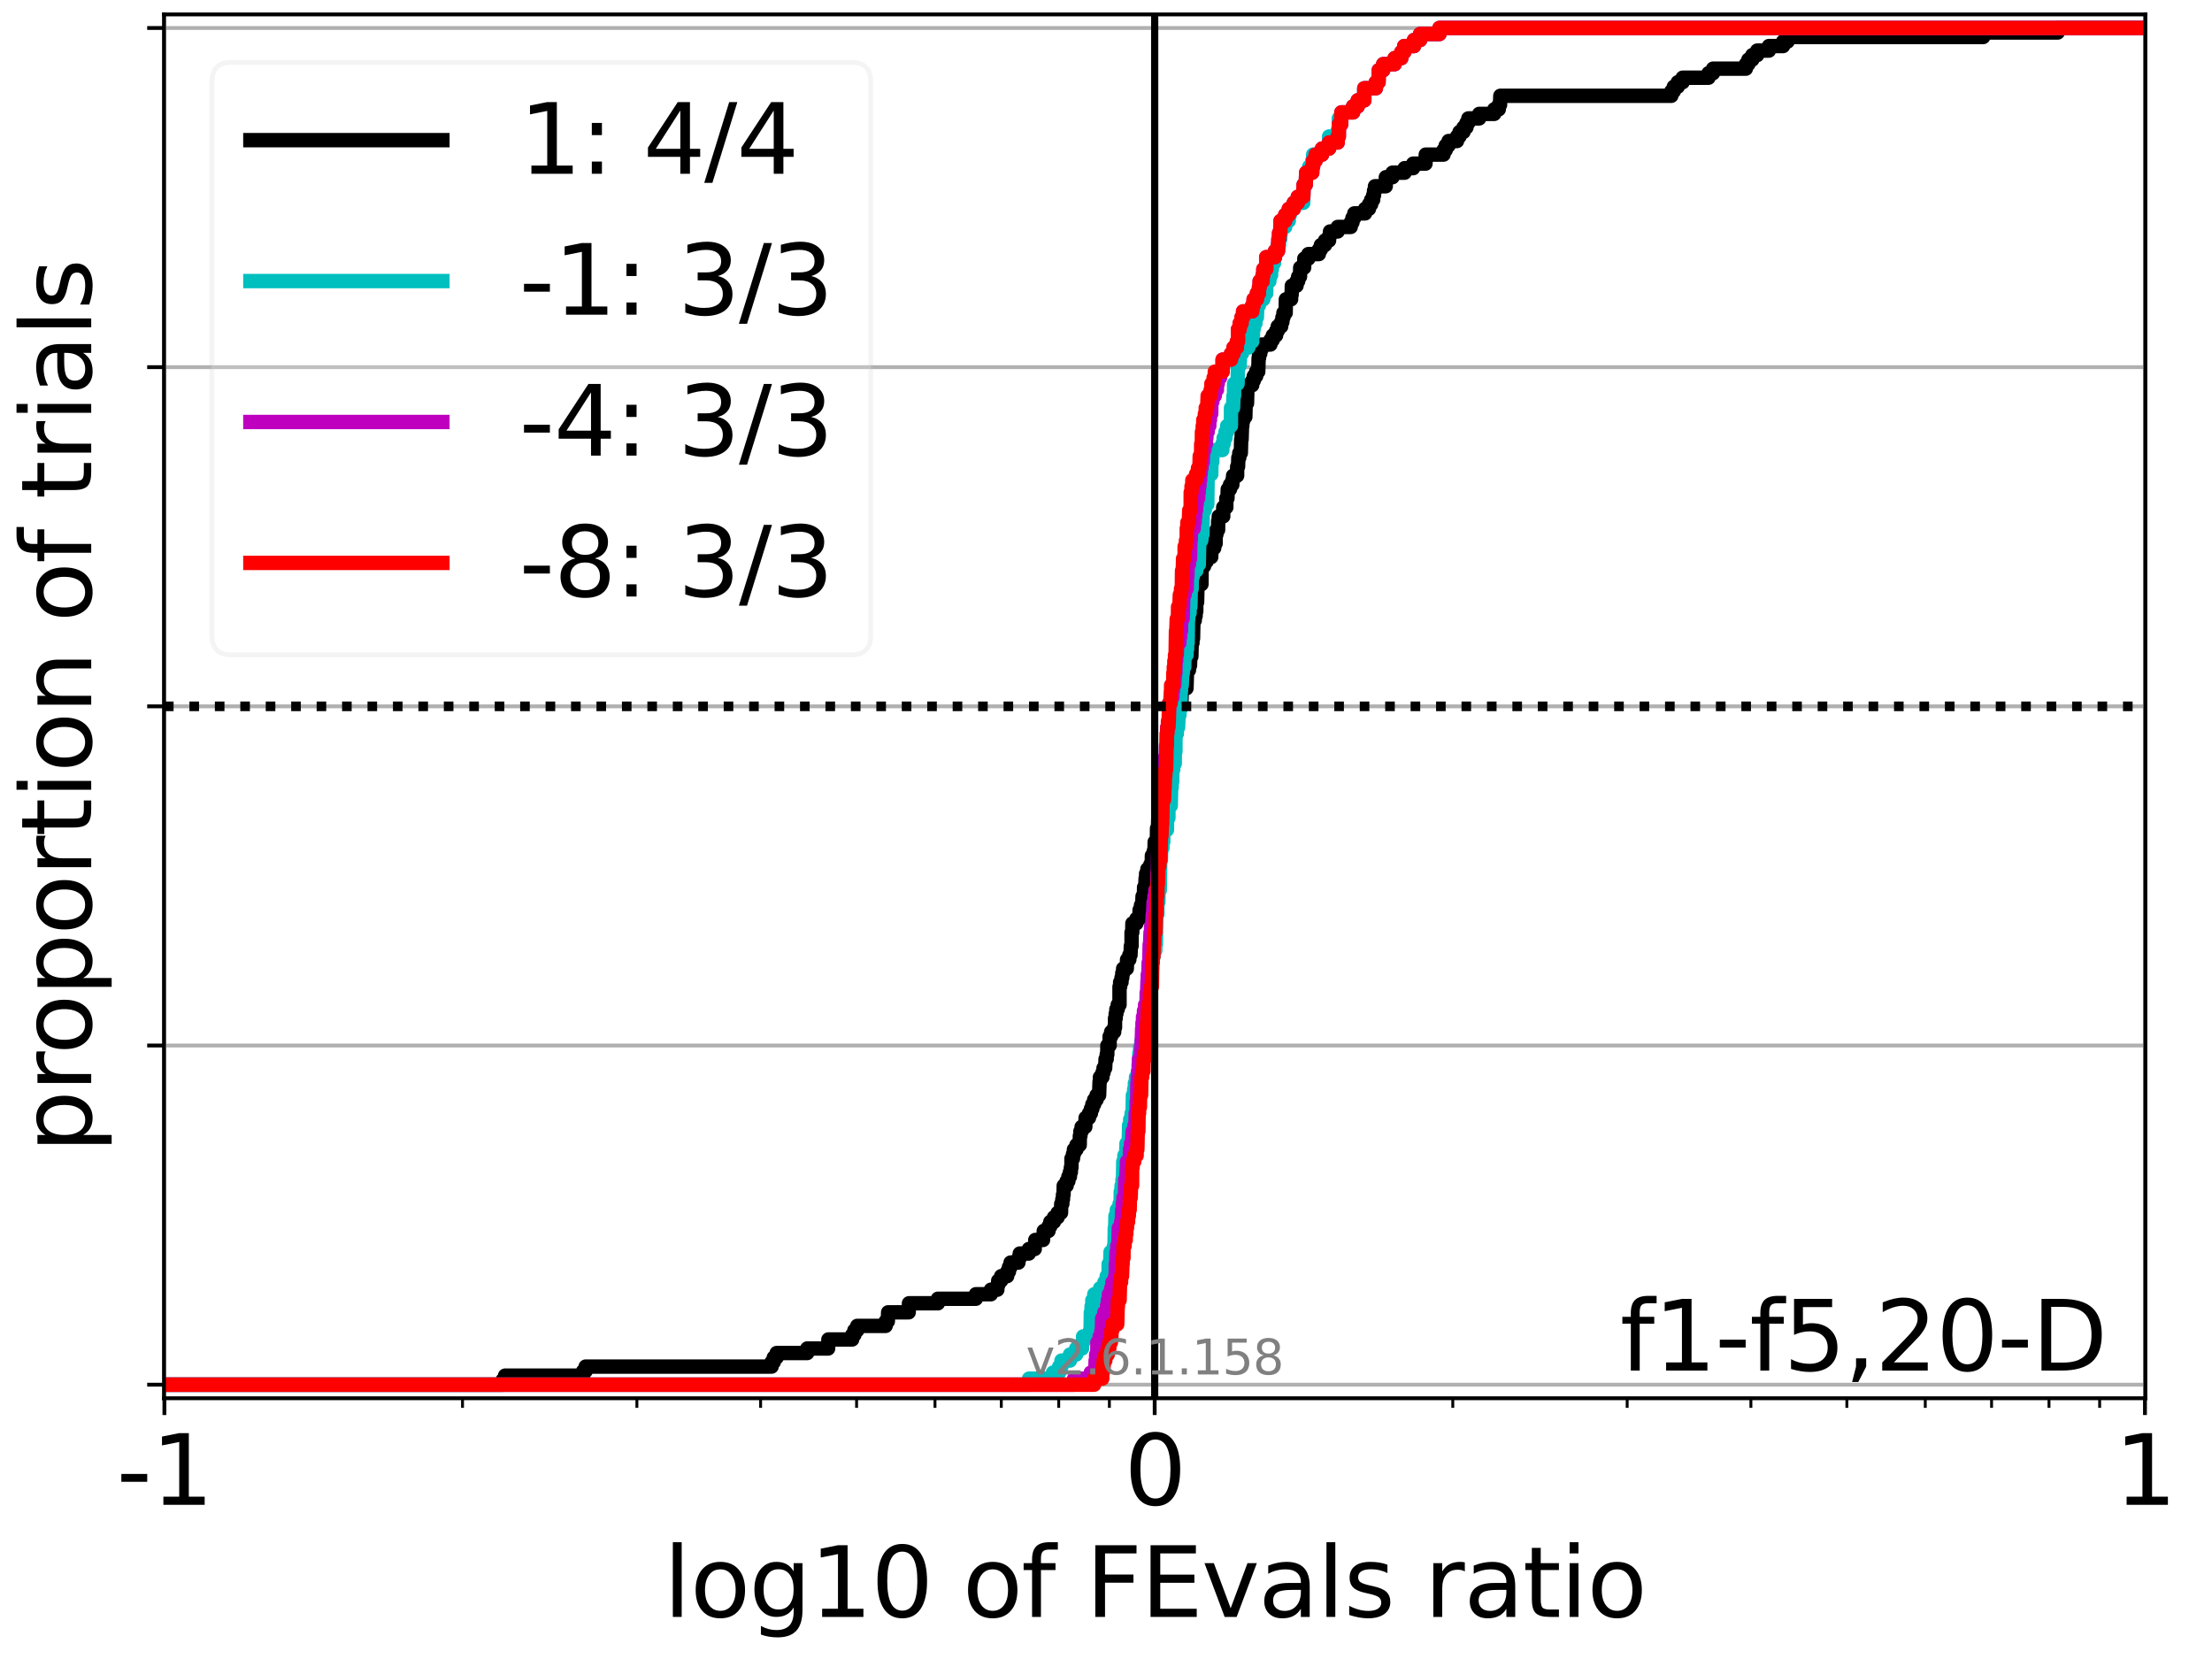 <?xml version="1.0" encoding="utf-8" standalone="no"?>
<!DOCTYPE svg PUBLIC "-//W3C//DTD SVG 1.1//EN"
  "http://www.w3.org/Graphics/SVG/1.1/DTD/svg11.dtd">
<svg xmlns:xlink="http://www.w3.org/1999/xlink" width="460.8pt" height="345.6pt" viewBox="0 0 460.8 345.6" xmlns="http://www.w3.org/2000/svg" version="1.1">
 <defs>
  <style type="text/css">*{stroke-linejoin: round; stroke-linecap: butt}</style>
 </defs>
 <g id="figure_1">
  <g id="patch_1">
   <path d="M 0 345.6 
L 460.8 345.6 
L 460.8 0 
L 0 0 
z
" style="fill: #ffffff"/>
  </g>
  <g id="axes_1">
   <g id="patch_2">
    <path d="M 34.16 291.28 
L 446.924 291.28 
L 446.924 3 
L 34.16 3 
z
" style="fill: #ffffff"/>
   </g>
   <g id="matplotlib.axis_1">
    <g id="xtick_1">
     <g id="line2d_1">
      <path d="M 34.25 291.28 
L 34.25 3 
" clip-path="url(#p692bb00faa)" style="fill: none; stroke: #b0b0b0; stroke-width: 0.8; stroke-linecap: square"/>
     </g>
     <g id="line2d_2">
      <defs>
       <path id="mc8deb4b74f" d="M 0 0 
L 0 3.5 
" style="stroke: #000000; stroke-width: 0.8"/>
      </defs>
      <g>
       <use xlink:href="#mc8deb4b74f" x="34.25" y="291.28" style="stroke: #000000; stroke-width: 0.8"/>
      </g>
     </g>
     <g id="text_1">
      <!-- -1 -->
      <g transform="translate(24.279 313.477)scale(0.2 -0.2)">
       <defs>
        <path id="DejaVuSans-2d" d="M 313 2009 
L 1997 2009 
L 1997 1497 
L 313 1497 
L 313 2009 
z
" transform="scale(0.016)"/>
        <path id="DejaVuSans-31" d="M 794 531 
L 1825 531 
L 1825 4091 
L 703 3866 
L 703 4441 
L 1819 4666 
L 2450 4666 
L 2450 531 
L 3481 531 
L 3481 0 
L 794 0 
L 794 531 
z
" transform="scale(0.016)"/>
       </defs>
       <use xlink:href="#DejaVuSans-2d"/>
       <use xlink:href="#DejaVuSans-31" x="36.084"/>
      </g>
     </g>
    </g>
    <g id="xtick_2">
     <g id="line2d_3">
      <path d="M 240.542 291.28 
L 240.542 3 
" clip-path="url(#p692bb00faa)" style="fill: none; stroke: #b0b0b0; stroke-width: 0.8; stroke-linecap: square"/>
     </g>
     <g id="line2d_4">
      <g>
       <use xlink:href="#mc8deb4b74f" x="240.542" y="291.28" style="stroke: #000000; stroke-width: 0.8"/>
      </g>
     </g>
     <g id="text_2">
      <!-- 0 -->
      <g transform="translate(234.18 313.477)scale(0.2 -0.2)">
       <defs>
        <path id="DejaVuSans-30" d="M 2034 4250 
Q 1547 4250 1301 3770 
Q 1056 3291 1056 2328 
Q 1056 1369 1301 889 
Q 1547 409 2034 409 
Q 2525 409 2770 889 
Q 3016 1369 3016 2328 
Q 3016 3291 2770 3770 
Q 2525 4250 2034 4250 
z
M 2034 4750 
Q 2819 4750 3233 4129 
Q 3647 3509 3647 2328 
Q 3647 1150 3233 529 
Q 2819 -91 2034 -91 
Q 1250 -91 836 529 
Q 422 1150 422 2328 
Q 422 3509 836 4129 
Q 1250 4750 2034 4750 
z
" transform="scale(0.016)"/>
       </defs>
       <use xlink:href="#DejaVuSans-30"/>
      </g>
     </g>
    </g>
    <g id="xtick_3">
     <g id="line2d_5">
      <path d="M 446.835 291.28 
L 446.835 3 
" clip-path="url(#p692bb00faa)" style="fill: none; stroke: #b0b0b0; stroke-width: 0.8; stroke-linecap: square"/>
     </g>
     <g id="line2d_6">
      <g>
       <use xlink:href="#mc8deb4b74f" x="446.835" y="291.28" style="stroke: #000000; stroke-width: 0.8"/>
      </g>
     </g>
     <g id="text_3">
      <!-- 1 -->
      <g transform="translate(440.472 313.477)scale(0.2 -0.2)">
       <use xlink:href="#DejaVuSans-31"/>
      </g>
     </g>
    </g>
    <g id="xtick_4">
     <g id="line2d_7">
      <defs>
       <path id="m4f36a8b781" d="M 0 0 
L 0 2 
" style="stroke: #000000; stroke-width: 0.6"/>
      </defs>
      <g>
       <use xlink:href="#m4f36a8b781" x="96.35" y="291.28" style="stroke: #000000; stroke-width: 0.6"/>
      </g>
     </g>
    </g>
    <g id="xtick_5">
     <g id="line2d_8">
      <g>
       <use xlink:href="#m4f36a8b781" x="132.676" y="291.28" style="stroke: #000000; stroke-width: 0.6"/>
      </g>
     </g>
    </g>
    <g id="xtick_6">
     <g id="line2d_9">
      <g>
       <use xlink:href="#m4f36a8b781" x="158.45" y="291.28" style="stroke: #000000; stroke-width: 0.6"/>
      </g>
     </g>
    </g>
    <g id="xtick_7">
     <g id="line2d_10">
      <g>
       <use xlink:href="#m4f36a8b781" x="178.442" y="291.28" style="stroke: #000000; stroke-width: 0.6"/>
      </g>
     </g>
    </g>
    <g id="xtick_8">
     <g id="line2d_11">
      <g>
       <use xlink:href="#m4f36a8b781" x="194.776" y="291.28" style="stroke: #000000; stroke-width: 0.6"/>
      </g>
     </g>
    </g>
    <g id="xtick_9">
     <g id="line2d_12">
      <g>
       <use xlink:href="#m4f36a8b781" x="208.587" y="291.28" style="stroke: #000000; stroke-width: 0.6"/>
      </g>
     </g>
    </g>
    <g id="xtick_10">
     <g id="line2d_13">
      <g>
       <use xlink:href="#m4f36a8b781" x="220.55" y="291.28" style="stroke: #000000; stroke-width: 0.6"/>
      </g>
     </g>
    </g>
    <g id="xtick_11">
     <g id="line2d_14">
      <g>
       <use xlink:href="#m4f36a8b781" x="231.103" y="291.28" style="stroke: #000000; stroke-width: 0.6"/>
      </g>
     </g>
    </g>
    <g id="xtick_12">
     <g id="line2d_15">
      <g>
       <use xlink:href="#m4f36a8b781" x="302.643" y="291.28" style="stroke: #000000; stroke-width: 0.6"/>
      </g>
     </g>
    </g>
    <g id="xtick_13">
     <g id="line2d_16">
      <g>
       <use xlink:href="#m4f36a8b781" x="338.969" y="291.28" style="stroke: #000000; stroke-width: 0.6"/>
      </g>
     </g>
    </g>
    <g id="xtick_14">
     <g id="line2d_17">
      <g>
       <use xlink:href="#m4f36a8b781" x="364.743" y="291.28" style="stroke: #000000; stroke-width: 0.6"/>
      </g>
     </g>
    </g>
    <g id="xtick_15">
     <g id="line2d_18">
      <g>
       <use xlink:href="#m4f36a8b781" x="384.735" y="291.28" style="stroke: #000000; stroke-width: 0.6"/>
      </g>
     </g>
    </g>
    <g id="xtick_16">
     <g id="line2d_19">
      <g>
       <use xlink:href="#m4f36a8b781" x="401.069" y="291.28" style="stroke: #000000; stroke-width: 0.6"/>
      </g>
     </g>
    </g>
    <g id="xtick_17">
     <g id="line2d_20">
      <g>
       <use xlink:href="#m4f36a8b781" x="414.88" y="291.28" style="stroke: #000000; stroke-width: 0.6"/>
      </g>
     </g>
    </g>
    <g id="xtick_18">
     <g id="line2d_21">
      <g>
       <use xlink:href="#m4f36a8b781" x="426.843" y="291.28" style="stroke: #000000; stroke-width: 0.6"/>
      </g>
     </g>
    </g>
    <g id="xtick_19">
     <g id="line2d_22">
      <g>
       <use xlink:href="#m4f36a8b781" x="437.395" y="291.28" style="stroke: #000000; stroke-width: 0.6"/>
      </g>
     </g>
    </g>
    <g id="text_4">
     <!-- log10 of FEvals ratio -->
     <g transform="translate(138.238 336.833)scale(0.2 -0.2)">
      <defs>
       <path id="DejaVuSans-6c" d="M 603 4863 
L 1178 4863 
L 1178 0 
L 603 0 
L 603 4863 
z
" transform="scale(0.016)"/>
       <path id="DejaVuSans-6f" d="M 1959 3097 
Q 1497 3097 1228 2736 
Q 959 2375 959 1747 
Q 959 1119 1226 758 
Q 1494 397 1959 397 
Q 2419 397 2687 759 
Q 2956 1122 2956 1747 
Q 2956 2369 2687 2733 
Q 2419 3097 1959 3097 
z
M 1959 3584 
Q 2709 3584 3137 3096 
Q 3566 2609 3566 1747 
Q 3566 888 3137 398 
Q 2709 -91 1959 -91 
Q 1206 -91 779 398 
Q 353 888 353 1747 
Q 353 2609 779 3096 
Q 1206 3584 1959 3584 
z
" transform="scale(0.016)"/>
       <path id="DejaVuSans-67" d="M 2906 1791 
Q 2906 2416 2648 2759 
Q 2391 3103 1925 3103 
Q 1463 3103 1205 2759 
Q 947 2416 947 1791 
Q 947 1169 1205 825 
Q 1463 481 1925 481 
Q 2391 481 2648 825 
Q 2906 1169 2906 1791 
z
M 3481 434 
Q 3481 -459 3084 -895 
Q 2688 -1331 1869 -1331 
Q 1566 -1331 1297 -1286 
Q 1028 -1241 775 -1147 
L 775 -588 
Q 1028 -725 1275 -790 
Q 1522 -856 1778 -856 
Q 2344 -856 2625 -561 
Q 2906 -266 2906 331 
L 2906 616 
Q 2728 306 2450 153 
Q 2172 0 1784 0 
Q 1141 0 747 490 
Q 353 981 353 1791 
Q 353 2603 747 3093 
Q 1141 3584 1784 3584 
Q 2172 3584 2450 3431 
Q 2728 3278 2906 2969 
L 2906 3500 
L 3481 3500 
L 3481 434 
z
" transform="scale(0.016)"/>
       <path id="DejaVuSans-20" transform="scale(0.016)"/>
       <path id="DejaVuSans-66" d="M 2375 4863 
L 2375 4384 
L 1825 4384 
Q 1516 4384 1395 4259 
Q 1275 4134 1275 3809 
L 1275 3500 
L 2222 3500 
L 2222 3053 
L 1275 3053 
L 1275 0 
L 697 0 
L 697 3053 
L 147 3053 
L 147 3500 
L 697 3500 
L 697 3744 
Q 697 4328 969 4595 
Q 1241 4863 1831 4863 
L 2375 4863 
z
" transform="scale(0.016)"/>
       <path id="DejaVuSans-46" d="M 628 4666 
L 3309 4666 
L 3309 4134 
L 1259 4134 
L 1259 2759 
L 3109 2759 
L 3109 2228 
L 1259 2228 
L 1259 0 
L 628 0 
L 628 4666 
z
" transform="scale(0.016)"/>
       <path id="DejaVuSans-45" d="M 628 4666 
L 3578 4666 
L 3578 4134 
L 1259 4134 
L 1259 2753 
L 3481 2753 
L 3481 2222 
L 1259 2222 
L 1259 531 
L 3634 531 
L 3634 0 
L 628 0 
L 628 4666 
z
" transform="scale(0.016)"/>
       <path id="DejaVuSans-76" d="M 191 3500 
L 800 3500 
L 1894 563 
L 2988 3500 
L 3597 3500 
L 2284 0 
L 1503 0 
L 191 3500 
z
" transform="scale(0.016)"/>
       <path id="DejaVuSans-61" d="M 2194 1759 
Q 1497 1759 1228 1600 
Q 959 1441 959 1056 
Q 959 750 1161 570 
Q 1363 391 1709 391 
Q 2188 391 2477 730 
Q 2766 1069 2766 1631 
L 2766 1759 
L 2194 1759 
z
M 3341 1997 
L 3341 0 
L 2766 0 
L 2766 531 
Q 2569 213 2275 61 
Q 1981 -91 1556 -91 
Q 1019 -91 701 211 
Q 384 513 384 1019 
Q 384 1609 779 1909 
Q 1175 2209 1959 2209 
L 2766 2209 
L 2766 2266 
Q 2766 2663 2505 2880 
Q 2244 3097 1772 3097 
Q 1472 3097 1187 3025 
Q 903 2953 641 2809 
L 641 3341 
Q 956 3463 1253 3523 
Q 1550 3584 1831 3584 
Q 2591 3584 2966 3190 
Q 3341 2797 3341 1997 
z
" transform="scale(0.016)"/>
       <path id="DejaVuSans-73" d="M 2834 3397 
L 2834 2853 
Q 2591 2978 2328 3040 
Q 2066 3103 1784 3103 
Q 1356 3103 1142 2972 
Q 928 2841 928 2578 
Q 928 2378 1081 2264 
Q 1234 2150 1697 2047 
L 1894 2003 
Q 2506 1872 2764 1633 
Q 3022 1394 3022 966 
Q 3022 478 2636 193 
Q 2250 -91 1575 -91 
Q 1294 -91 989 -36 
Q 684 19 347 128 
L 347 722 
Q 666 556 975 473 
Q 1284 391 1588 391 
Q 1994 391 2212 530 
Q 2431 669 2431 922 
Q 2431 1156 2273 1281 
Q 2116 1406 1581 1522 
L 1381 1569 
Q 847 1681 609 1914 
Q 372 2147 372 2553 
Q 372 3047 722 3315 
Q 1072 3584 1716 3584 
Q 2034 3584 2315 3537 
Q 2597 3491 2834 3397 
z
" transform="scale(0.016)"/>
       <path id="DejaVuSans-72" d="M 2631 2963 
Q 2534 3019 2420 3045 
Q 2306 3072 2169 3072 
Q 1681 3072 1420 2755 
Q 1159 2438 1159 1844 
L 1159 0 
L 581 0 
L 581 3500 
L 1159 3500 
L 1159 2956 
Q 1341 3275 1631 3429 
Q 1922 3584 2338 3584 
Q 2397 3584 2469 3576 
Q 2541 3569 2628 3553 
L 2631 2963 
z
" transform="scale(0.016)"/>
       <path id="DejaVuSans-74" d="M 1172 4494 
L 1172 3500 
L 2356 3500 
L 2356 3053 
L 1172 3053 
L 1172 1153 
Q 1172 725 1289 603 
Q 1406 481 1766 481 
L 2356 481 
L 2356 0 
L 1766 0 
Q 1100 0 847 248 
Q 594 497 594 1153 
L 594 3053 
L 172 3053 
L 172 3500 
L 594 3500 
L 594 4494 
L 1172 4494 
z
" transform="scale(0.016)"/>
       <path id="DejaVuSans-69" d="M 603 3500 
L 1178 3500 
L 1178 0 
L 603 0 
L 603 3500 
z
M 603 4863 
L 1178 4863 
L 1178 4134 
L 603 4134 
L 603 4863 
z
" transform="scale(0.016)"/>
      </defs>
      <use xlink:href="#DejaVuSans-6c"/>
      <use xlink:href="#DejaVuSans-6f" x="27.783"/>
      <use xlink:href="#DejaVuSans-67" x="88.965"/>
      <use xlink:href="#DejaVuSans-31" x="152.441"/>
      <use xlink:href="#DejaVuSans-30" x="216.064"/>
      <use xlink:href="#DejaVuSans-20" x="279.688"/>
      <use xlink:href="#DejaVuSans-6f" x="311.475"/>
      <use xlink:href="#DejaVuSans-66" x="372.656"/>
      <use xlink:href="#DejaVuSans-20" x="407.861"/>
      <use xlink:href="#DejaVuSans-46" x="439.648"/>
      <use xlink:href="#DejaVuSans-45" x="497.168"/>
      <use xlink:href="#DejaVuSans-76" x="560.352"/>
      <use xlink:href="#DejaVuSans-61" x="619.531"/>
      <use xlink:href="#DejaVuSans-6c" x="680.811"/>
      <use xlink:href="#DejaVuSans-73" x="708.594"/>
      <use xlink:href="#DejaVuSans-20" x="760.693"/>
      <use xlink:href="#DejaVuSans-72" x="792.48"/>
      <use xlink:href="#DejaVuSans-61" x="833.594"/>
      <use xlink:href="#DejaVuSans-74" x="894.873"/>
      <use xlink:href="#DejaVuSans-69" x="934.082"/>
      <use xlink:href="#DejaVuSans-6f" x="961.865"/>
     </g>
    </g>
   </g>
   <g id="matplotlib.axis_2">
    <g id="ytick_1">
     <g id="line2d_23">
      <path d="M 34.16 288.454 
L 446.924 288.454 
" clip-path="url(#p692bb00faa)" style="fill: none; stroke: #b0b0b0; stroke-width: 0.8; stroke-linecap: square"/>
     </g>
     <g id="line2d_24">
      <defs>
       <path id="md87c74adb6" d="M 0 0 
L -3.5 0 
" style="stroke: #000000; stroke-width: 0.8"/>
      </defs>
      <g>
       <use xlink:href="#md87c74adb6" x="34.16" y="288.454" style="stroke: #000000; stroke-width: 0.8"/>
      </g>
     </g>
    </g>
    <g id="ytick_2">
     <g id="line2d_25">
      <path d="M 34.16 217.797 
L 446.924 217.797 
" clip-path="url(#p692bb00faa)" style="fill: none; stroke: #b0b0b0; stroke-width: 0.8; stroke-linecap: square"/>
     </g>
     <g id="line2d_26">
      <g>
       <use xlink:href="#md87c74adb6" x="34.16" y="217.797" style="stroke: #000000; stroke-width: 0.8"/>
      </g>
     </g>
    </g>
    <g id="ytick_3">
     <g id="line2d_27">
      <path d="M 34.16 147.14 
L 446.924 147.14 
" clip-path="url(#p692bb00faa)" style="fill: none; stroke: #b0b0b0; stroke-width: 0.8; stroke-linecap: square"/>
     </g>
     <g id="line2d_28">
      <g>
       <use xlink:href="#md87c74adb6" x="34.16" y="147.14" style="stroke: #000000; stroke-width: 0.8"/>
      </g>
     </g>
    </g>
    <g id="ytick_4">
     <g id="line2d_29">
      <path d="M 34.16 76.483 
L 446.924 76.483 
" clip-path="url(#p692bb00faa)" style="fill: none; stroke: #b0b0b0; stroke-width: 0.8; stroke-linecap: square"/>
     </g>
     <g id="line2d_30">
      <g>
       <use xlink:href="#md87c74adb6" x="34.16" y="76.483" style="stroke: #000000; stroke-width: 0.8"/>
      </g>
     </g>
    </g>
    <g id="ytick_5">
     <g id="line2d_31">
      <path d="M 34.16 5.826 
L 446.924 5.826 
" clip-path="url(#p692bb00faa)" style="fill: none; stroke: #b0b0b0; stroke-width: 0.8; stroke-linecap: square"/>
     </g>
     <g id="line2d_32">
      <g>
       <use xlink:href="#md87c74adb6" x="34.16" y="5.826" style="stroke: #000000; stroke-width: 0.8"/>
      </g>
     </g>
    </g>
    <g id="text_5">
     <!-- proportion of trials -->
     <g transform="translate(19.001 240.146)rotate(-90)scale(0.2 -0.2)">
      <defs>
       <path id="DejaVuSans-70" d="M 1159 525 
L 1159 -1331 
L 581 -1331 
L 581 3500 
L 1159 3500 
L 1159 2969 
Q 1341 3281 1617 3432 
Q 1894 3584 2278 3584 
Q 2916 3584 3314 3078 
Q 3713 2572 3713 1747 
Q 3713 922 3314 415 
Q 2916 -91 2278 -91 
Q 1894 -91 1617 61 
Q 1341 213 1159 525 
z
M 3116 1747 
Q 3116 2381 2855 2742 
Q 2594 3103 2138 3103 
Q 1681 3103 1420 2742 
Q 1159 2381 1159 1747 
Q 1159 1113 1420 752 
Q 1681 391 2138 391 
Q 2594 391 2855 752 
Q 3116 1113 3116 1747 
z
" transform="scale(0.016)"/>
       <path id="DejaVuSans-6e" d="M 3513 2113 
L 3513 0 
L 2938 0 
L 2938 2094 
Q 2938 2591 2744 2837 
Q 2550 3084 2163 3084 
Q 1697 3084 1428 2787 
Q 1159 2491 1159 1978 
L 1159 0 
L 581 0 
L 581 3500 
L 1159 3500 
L 1159 2956 
Q 1366 3272 1645 3428 
Q 1925 3584 2291 3584 
Q 2894 3584 3203 3211 
Q 3513 2838 3513 2113 
z
" transform="scale(0.016)"/>
      </defs>
      <use xlink:href="#DejaVuSans-70"/>
      <use xlink:href="#DejaVuSans-72" x="63.477"/>
      <use xlink:href="#DejaVuSans-6f" x="102.34"/>
      <use xlink:href="#DejaVuSans-70" x="163.521"/>
      <use xlink:href="#DejaVuSans-6f" x="226.998"/>
      <use xlink:href="#DejaVuSans-72" x="288.18"/>
      <use xlink:href="#DejaVuSans-74" x="329.293"/>
      <use xlink:href="#DejaVuSans-69" x="368.502"/>
      <use xlink:href="#DejaVuSans-6f" x="396.285"/>
      <use xlink:href="#DejaVuSans-6e" x="457.467"/>
      <use xlink:href="#DejaVuSans-20" x="520.846"/>
      <use xlink:href="#DejaVuSans-6f" x="552.633"/>
      <use xlink:href="#DejaVuSans-66" x="613.814"/>
      <use xlink:href="#DejaVuSans-20" x="649.02"/>
      <use xlink:href="#DejaVuSans-74" x="680.807"/>
      <use xlink:href="#DejaVuSans-72" x="720.016"/>
      <use xlink:href="#DejaVuSans-69" x="761.129"/>
      <use xlink:href="#DejaVuSans-61" x="788.912"/>
      <use xlink:href="#DejaVuSans-6c" x="850.191"/>
      <use xlink:href="#DejaVuSans-73" x="877.975"/>
     </g>
    </g>
   </g>
   <g id="line2d_33">
    <path d="M 34.16 288.454 
L 104.693 288.454 
L 104.693 287.512 
L 105.216 287.512 
L 105.216 286.57 
L 121.479 286.57 
L 121.479 285.627 
L 122.001 285.627 
L 122.001 284.685 
L 160.738 284.685 
L 160.738 283.743 
L 161.195 283.743 
L 161.195 282.801 
L 161.792 282.801 
L 161.792 281.859 
L 168.167 281.859 
L 168.167 280.917 
L 172.514 280.917 
L 172.573 279.033 
L 177.523 279.033 
L 177.523 278.091 
L 177.981 278.091 
L 177.981 277.149 
L 178.578 277.149 
L 178.578 276.207 
L 184.494 276.207 
L 184.494 275.264 
L 184.952 275.264 
L 185.017 273.38 
L 189.3 273.38 
L 189.358 271.496 
L 195.387 271.496 
L 195.387 270.554 
L 203.292 270.554 
L 203.292 269.612 
L 206.422 269.612 
L 206.422 268.67 
L 207.765 268.67 
L 207.765 267.728 
L 207.947 267.728 
L 207.947 266.786 
L 208.562 266.786 
L 208.562 265.844 
L 209.817 265.844 
L 209.817 264.901 
L 210.187 264.901 
L 210.187 263.959 
L 210.521 263.959 
L 210.521 263.017 
L 212.157 263.017 
L 212.157 262.075 
L 212.436 262.075 
L 212.436 261.133 
L 214.33 261.133 
L 214.33 260.191 
L 215.553 260.191 
L 215.553 259.249 
L 215.669 259.249 
L 215.669 258.307 
L 217.282 258.307 
L 217.282 257.365 
L 217.433 257.365 
L 217.433 256.423 
L 218.426 256.423 
L 218.426 255.481 
L 218.799 255.481 
L 218.799 254.538 
L 219.56 254.538 
L 219.56 253.596 
L 220.324 253.596 
L 220.324 252.654 
L 221.028 252.654 
L 221.074 250.77 
L 221.307 250.77 
L 221.307 249.828 
L 221.442 249.828 
L 221.442 248.886 
L 221.556 248.886 
L 221.595 247.002 
L 222.194 247.002 
L 222.194 246.06 
L 222.564 246.06 
L 222.564 245.118 
L 222.884 245.118 
L 222.884 244.175 
L 223.081 244.175 
L 223.081 243.233 
L 223.201 243.233 
L 223.204 241.349 
L 223.522 241.349 
L 223.522 240.407 
L 223.72 240.407 
L 223.72 239.465 
L 224.246 239.465 
L 224.246 238.523 
L 224.924 238.523 
L 224.951 236.639 
L 225.065 236.639 
L 225.065 235.697 
L 225.321 235.697 
L 225.321 234.755 
L 226.084 234.755 
L 226.153 232.87 
L 226.853 232.87 
L 226.853 231.928 
L 227.256 231.928 
L 227.256 230.986 
L 227.56 230.986 
L 227.56 230.044 
L 227.93 230.044 
L 227.93 229.102 
L 228.431 229.102 
L 228.431 228.16 
L 228.964 228.16 
L 229.063 225.334 
L 229.134 225.334 
L 229.134 224.392 
L 229.657 224.392 
L 229.657 223.449 
L 229.885 223.449 
L 229.885 222.507 
L 230.222 222.507 
L 230.313 220.623 
L 230.546 220.623 
L 230.546 219.681 
L 230.669 219.681 
L 230.687 217.797 
L 231.155 217.797 
L 231.155 215.913 
L 231.473 215.913 
L 231.473 214.971 
L 232.108 214.971 
L 232.108 214.028 
L 232.281 214.028 
L 232.281 212.144 
L 232.416 212.144 
L 232.416 211.202 
L 232.56 211.202 
L 232.56 210.26 
L 232.839 210.26 
L 232.839 209.318 
L 233.215 209.318 
L 233.215 205.55 
L 233.347 205.55 
L 233.347 204.608 
L 233.633 204.608 
L 233.633 203.665 
L 233.794 203.665 
L 233.794 202.723 
L 233.972 202.723 
L 233.972 201.781 
L 234.733 201.781 
L 234.791 199.897 
L 235.261 199.897 
L 235.261 198.955 
L 235.504 198.955 
L 235.581 197.071 
L 235.723 197.071 
L 235.724 194.245 
L 235.873 194.245 
L 235.899 192.36 
L 236.729 192.36 
L 236.729 191.418 
L 237.325 191.418 
L 237.41 189.534 
L 237.685 189.534 
L 237.685 188.592 
L 237.934 188.592 
L 238.018 186.708 
L 238.301 186.708 
L 238.338 184.824 
L 238.573 184.824 
L 238.656 182.939 
L 238.755 182.939 
L 238.755 181.997 
L 239.024 181.997 
L 239.024 181.055 
L 239.633 181.055 
L 239.633 180.113 
L 239.937 180.113 
L 239.962 178.229 
L 240.353 178.229 
L 240.353 177.287 
L 240.505 177.287 
L 240.538 175.403 
L 240.996 175.403 
L 241.031 172.576 
L 241.239 172.576 
L 241.284 170.692 
L 241.466 170.692 
L 241.466 169.75 
L 241.593 169.75 
L 241.703 167.866 
L 241.845 167.866 
L 241.851 165.982 
L 242.217 165.982 
L 242.217 165.04 
L 242.39 165.04 
L 242.399 162.213 
L 242.694 162.213 
L 242.694 161.271 
L 242.869 161.271 
L 242.924 159.387 
L 243.178 159.387 
L 243.228 157.503 
L 243.387 157.503 
L 243.387 156.561 
L 243.948 156.561 
L 243.948 155.619 
L 244.181 155.619 
L 244.227 153.735 
L 244.668 153.735 
L 244.668 152.793 
L 245.099 152.793 
L 245.191 149.024 
L 245.326 149.024 
L 245.326 148.082 
L 245.468 148.082 
L 245.468 147.14 
L 245.68 147.14 
L 245.68 146.198 
L 246.121 146.198 
L 246.195 143.372 
L 247.172 143.372 
L 247.282 139.603 
L 247.678 139.603 
L 247.678 138.661 
L 247.895 138.661 
L 247.968 136.777 
L 248.181 136.777 
L 248.258 133.951 
L 248.408 133.951 
L 248.408 133.009 
L 248.531 133.009 
L 248.611 129.24 
L 248.89 129.24 
L 248.89 128.298 
L 249.073 128.298 
L 249.073 127.356 
L 249.202 127.356 
L 249.208 125.472 
L 249.376 125.472 
L 249.465 121.704 
L 250.287 121.704 
L 250.309 117.935 
L 250.835 117.935 
L 250.835 116.993 
L 251.351 116.993 
L 251.351 116.051 
L 252.315 116.051 
L 252.373 114.167 
L 252.942 114.167 
L 252.942 113.225 
L 253.233 113.225 
L 253.246 111.341 
L 253.403 111.341 
L 253.403 110.398 
L 253.749 110.398 
L 253.772 108.514 
L 253.887 108.514 
L 253.887 107.572 
L 254.821 107.572 
L 254.821 105.688 
L 255.463 105.688 
L 255.463 103.804 
L 255.7 103.804 
L 255.764 101.92 
L 256.233 101.92 
L 256.233 100.978 
L 256.715 100.978 
L 256.715 100.035 
L 256.877 100.035 
L 256.877 99.093 
L 257.714 99.093 
L 257.727 97.209 
L 257.911 97.209 
L 257.972 95.325 
L 258.166 95.325 
L 258.166 94.383 
L 258.485 94.383 
L 258.563 91.557 
L 258.643 91.557 
L 258.733 88.73 
L 258.804 88.73 
L 258.804 87.788 
L 258.942 87.788 
L 258.942 86.846 
L 259.427 86.846 
L 259.496 84.02 
L 259.774 84.02 
L 259.875 80.252 
L 260.854 80.252 
L 260.854 79.309 
L 261.182 79.309 
L 261.182 78.367 
L 261.676 78.367 
L 261.676 77.425 
L 262.115 77.425 
L 262.195 74.599 
L 262.283 74.599 
L 262.283 73.657 
L 262.537 73.657 
L 262.537 72.715 
L 262.841 72.715 
L 262.841 71.773 
L 264.647 71.773 
L 264.647 70.831 
L 265.138 70.831 
L 265.138 69.888 
L 265.828 69.888 
L 265.828 68.946 
L 266.173 68.946 
L 266.173 68.004 
L 266.895 68.004 
L 266.895 67.062 
L 267.149 67.062 
L 267.149 66.12 
L 267.362 66.12 
L 267.362 65.178 
L 267.828 65.178 
L 267.872 62.352 
L 268.958 62.352 
L 268.958 61.41 
L 269.073 61.41 
L 269.116 59.525 
L 270.092 59.525 
L 270.092 58.583 
L 270.429 58.583 
L 270.429 57.641 
L 270.815 57.641 
L 270.859 55.757 
L 271.673 55.757 
L 271.712 53.873 
L 272.557 53.873 
L 272.557 52.931 
L 274.74 52.931 
L 274.74 51.989 
L 275.17 51.989 
L 275.17 51.047 
L 276.023 51.047 
L 276.023 50.105 
L 276.869 50.105 
L 276.869 49.162 
L 277.069 49.162 
L 277.069 48.22 
L 278.668 48.22 
L 278.668 47.278 
L 281.38 47.278 
L 281.38 46.336 
L 281.744 46.336 
L 281.744 45.394 
L 282.123 45.394 
L 282.123 44.452 
L 284.363 44.452 
L 284.363 43.51 
L 285.178 43.51 
L 285.178 42.568 
L 285.636 42.568 
L 285.636 41.626 
L 286.055 41.626 
L 286.055 40.684 
L 286.233 40.684 
L 286.233 39.742 
L 286.434 39.742 
L 286.434 38.799 
L 288.674 38.799 
L 288.698 36.915 
L 290.076 36.915 
L 290.076 35.973 
L 292.608 35.973 
L 292.608 35.031 
L 294.387 35.031 
L 294.387 34.089 
L 296.955 34.089 
L 297.013 32.205 
L 300.712 32.205 
L 300.712 31.263 
L 301.17 31.263 
L 301.17 30.321 
L 301.767 30.321 
L 301.767 29.379 
L 303.521 29.379 
L 303.521 28.436 
L 304.046 28.436 
L 304.046 27.494 
L 304.866 27.494 
L 304.866 26.552 
L 305.483 26.552 
L 305.483 25.61 
L 305.884 25.61 
L 305.884 24.668 
L 308.141 24.668 
L 308.141 23.726 
L 311.273 23.726 
L 311.273 22.784 
L 312.217 22.784 
L 312.217 21.842 
L 312.489 21.842 
L 312.547 19.958 
L 348.161 19.958 
L 348.161 19.016 
L 348.686 19.016 
L 348.686 18.073 
L 349.506 18.073 
L 349.506 17.131 
L 350.524 17.131 
L 350.524 16.189 
L 355.914 16.189 
L 355.914 15.247 
L 356.857 15.247 
L 356.857 14.305 
L 363.695 14.305 
L 363.695 13.363 
L 364.22 13.363 
L 364.22 12.421 
L 365.04 12.421 
L 365.04 11.479 
L 366.058 11.479 
L 366.058 10.537 
L 368.499 10.537 
L 368.499 9.595 
L 371.447 9.595 
L 371.447 8.653 
L 372.391 8.653 
L 372.391 7.71 
L 413.139 7.71 
L 413.139 6.768 
L 428.672 6.768 
L 428.672 5.826 
L 446.924 5.826 
L 446.924 5.826 
" clip-path="url(#p692bb00faa)" style="fill: none; stroke: #000000; stroke-width: 3; stroke-linecap: square"/>
   </g>
   <g id="line2d_34">
    <path clip-path="url(#p692bb00faa)" style="fill: none; stroke: #000000; stroke-width: 3; stroke-linecap: square"/>
   </g>
   <g id="line2d_35">
    <path d="M 34.16 288.454 
L 214.369 288.454 
L 214.369 287.198 
L 219.355 287.198 
L 219.355 285.941 
L 220.64 285.941 
L 220.64 284.685 
L 221.124 284.685 
L 221.124 283.429 
L 222.896 283.429 
L 222.896 282.173 
L 224.184 282.173 
L 224.184 280.917 
L 225.411 280.917 
L 225.411 279.661 
L 225.626 279.661 
L 225.626 278.405 
L 227.074 278.405 
L 227.074 277.149 
L 227.187 277.149 
L 227.247 273.38 
L 227.394 273.38 
L 227.394 272.124 
L 227.554 272.124 
L 227.554 270.868 
L 227.959 270.868 
L 227.959 269.612 
L 229.17 269.612 
L 229.17 268.356 
L 230.07 268.356 
L 230.07 267.1 
L 230.551 267.1 
L 230.551 265.844 
L 230.938 265.844 
L 230.953 263.331 
L 231.283 263.331 
L 231.342 260.819 
L 232.06 260.819 
L 232.06 259.563 
L 232.173 259.563 
L 232.233 255.795 
L 232.32 255.795 
L 232.369 253.282 
L 232.662 253.282 
L 232.662 252.026 
L 233.225 252.026 
L 233.225 250.77 
L 233.449 250.77 
L 233.468 248.258 
L 233.643 248.258 
L 233.643 247.002 
L 233.828 247.002 
L 233.828 245.746 
L 233.941 245.746 
L 234.002 241.977 
L 234.229 241.977 
L 234.229 240.721 
L 234.589 240.721 
L 234.671 238.209 
L 235.136 238.209 
L 235.209 234.44 
L 235.44 234.44 
L 235.44 233.184 
L 235.74 233.184 
L 235.74 231.928 
L 235.947 231.928 
L 236.001 228.16 
L 236.269 228.16 
L 236.269 226.904 
L 236.419 226.904 
L 236.419 225.648 
L 236.646 225.648 
L 236.646 224.392 
L 237.066 224.392 
L 237.066 223.135 
L 237.186 223.135 
L 237.186 221.879 
L 237.306 221.879 
L 237.355 219.367 
L 237.494 219.367 
L 237.494 218.111 
L 237.773 218.111 
L 237.773 216.855 
L 237.955 216.855 
L 238.038 214.343 
L 238.301 214.343 
L 238.301 213.086 
L 238.608 213.086 
L 238.608 211.83 
L 238.934 211.83 
L 238.934 210.574 
L 239.074 210.574 
L 239.123 206.806 
L 239.323 206.806 
L 239.399 204.294 
L 239.581 204.294 
L 239.581 203.037 
L 239.816 203.037 
L 239.816 201.781 
L 240.009 201.781 
L 240.009 200.525 
L 240.134 200.525 
L 240.134 199.269 
L 240.317 199.269 
L 240.317 198.013 
L 240.664 198.013 
L 240.664 196.757 
L 240.776 196.757 
L 240.879 190.476 
L 241.103 190.476 
L 241.108 187.964 
L 241.307 187.964 
L 241.346 185.452 
L 241.599 185.452 
L 241.7 179.171 
L 241.838 179.171 
L 241.895 176.659 
L 242.157 176.659 
L 242.157 175.403 
L 242.325 175.403 
L 242.331 172.891 
L 243.094 172.891 
L 243.117 170.378 
L 243.4 170.378 
L 243.409 167.866 
L 243.886 167.866 
L 243.971 164.098 
L 244.073 164.098 
L 244.073 162.842 
L 244.195 162.842 
L 244.219 160.329 
L 244.404 160.329 
L 244.404 159.073 
L 244.72 159.073 
L 244.74 156.561 
L 244.865 156.561 
L 244.875 152.793 
L 245.149 152.793 
L 245.149 151.536 
L 245.417 151.536 
L 245.512 149.024 
L 245.686 149.024 
L 245.686 147.768 
L 245.909 147.768 
L 245.958 144 
L 246.025 144 
L 246.025 142.744 
L 246.186 142.744 
L 246.293 140.231 
L 246.404 140.231 
L 246.404 138.975 
L 246.685 138.975 
L 246.738 136.463 
L 247.165 136.463 
L 247.165 135.207 
L 247.294 135.207 
L 247.294 133.951 
L 247.406 133.951 
L 247.471 128.926 
L 247.53 128.926 
L 247.53 127.67 
L 247.812 127.67 
L 247.812 126.414 
L 247.975 126.414 
L 248.062 122.646 
L 248.241 122.646 
L 248.262 120.133 
L 248.453 120.133 
L 248.453 118.877 
L 249.205 118.877 
L 249.205 117.621 
L 249.726 117.621 
L 249.83 112.597 
L 250.236 112.597 
L 250.236 111.341 
L 250.49 111.341 
L 250.562 106.316 
L 250.973 106.316 
L 250.973 105.06 
L 251.494 105.06 
L 251.577 98.779 
L 252.335 98.779 
L 252.353 96.267 
L 252.539 96.267 
L 252.588 93.755 
L 254.635 93.755 
L 254.635 92.499 
L 254.897 92.499 
L 254.897 91.243 
L 255.288 91.243 
L 255.288 89.986 
L 255.63 89.986 
L 255.63 88.73 
L 256.421 88.73 
L 256.441 84.962 
L 256.866 84.962 
L 256.963 82.45 
L 257.078 82.45 
L 257.078 79.937 
L 257.808 79.937 
L 257.889 76.169 
L 258.243 76.169 
L 258.329 73.657 
L 258.722 73.657 
L 258.722 72.401 
L 260.048 72.401 
L 260.048 71.145 
L 260.859 71.145 
L 260.859 69.888 
L 261.017 69.888 
L 261.017 68.632 
L 261.15 68.632 
L 261.15 67.376 
L 261.527 67.376 
L 261.527 66.12 
L 261.828 66.12 
L 261.918 63.608 
L 262.265 63.608 
L 262.265 62.352 
L 263.172 62.352 
L 263.172 61.096 
L 263.78 61.096 
L 263.78 58.583 
L 264.438 58.583 
L 264.438 57.327 
L 264.79 57.327 
L 264.79 56.071 
L 264.96 56.071 
L 264.96 54.815 
L 265.404 54.815 
L 265.404 53.559 
L 265.601 53.559 
L 265.601 52.303 
L 266.214 52.303 
L 266.214 51.047 
L 266.453 51.047 
L 266.453 49.791 
L 266.702 49.791 
L 266.75 47.278 
L 267.719 47.278 
L 267.719 46.022 
L 268.475 46.022 
L 268.475 44.766 
L 268.705 44.766 
L 268.705 43.51 
L 269.516 43.51 
L 269.516 42.254 
L 271.491 42.254 
L 271.566 38.485 
L 272.004 38.485 
L 272.105 35.973 
L 272.739 35.973 
L 272.739 34.717 
L 273.368 34.717 
L 273.368 33.461 
L 273.55 33.461 
L 273.55 32.205 
L 275.407 32.205 
L 275.407 30.949 
L 276.869 30.949 
L 276.869 28.436 
L 278.671 28.436 
L 278.671 27.18 
L 278.905 27.18 
L 278.905 24.668 
L 279.441 24.668 
L 279.441 23.412 
L 281.875 23.412 
L 281.875 22.156 
L 282.844 22.156 
L 282.844 20.9 
L 284.208 20.9 
L 284.208 18.387 
L 286.616 18.387 
L 286.616 17.131 
L 287.178 17.131 
L 287.23 14.619 
L 288.146 14.619 
L 288.146 13.363 
L 290.532 13.363 
L 290.532 12.107 
L 291.919 12.107 
L 291.919 10.851 
L 292.533 10.851 
L 292.533 9.595 
L 294.566 9.595 
L 294.566 8.339 
L 295.835 8.339 
L 295.835 7.082 
L 299.869 7.082 
L 299.869 5.826 
L 446.924 5.826 
L 446.924 5.826 
" clip-path="url(#p692bb00faa)" style="fill: none; stroke: #00bfbf; stroke-width: 3; stroke-linecap: square"/>
   </g>
   <g id="line2d_36">
    <path clip-path="url(#p692bb00faa)" style="fill: none; stroke: #00bfbf; stroke-width: 3; stroke-linecap: square"/>
   </g>
   <g id="line2d_37">
    <path d="M 34.16 288.454 
L 223.761 288.454 
L 223.761 287.198 
L 227.221 287.198 
L 227.221 285.941 
L 228.173 285.941 
L 228.231 283.429 
L 228.347 283.429 
L 228.347 282.173 
L 228.579 282.173 
L 228.606 279.661 
L 229.085 279.661 
L 229.085 278.405 
L 229.443 278.405 
L 229.443 277.149 
L 229.558 277.149 
L 229.598 274.636 
L 230.053 274.636 
L 230.053 273.38 
L 230.551 273.38 
L 230.551 272.124 
L 230.79 272.124 
L 230.79 270.868 
L 231.005 270.868 
L 231.005 269.612 
L 231.484 269.612 
L 231.484 268.356 
L 231.743 268.356 
L 231.743 267.1 
L 232.315 267.1 
L 232.315 265.844 
L 232.426 265.844 
L 232.437 263.331 
L 232.544 263.331 
L 232.599 260.819 
L 232.747 260.819 
L 232.747 259.563 
L 232.986 259.563 
L 233.076 255.795 
L 233.555 255.795 
L 233.555 254.538 
L 233.671 254.538 
L 233.782 252.026 
L 233.903 252.026 
L 233.903 250.77 
L 234.029 250.77 
L 234.029 249.514 
L 234.354 249.514 
L 234.41 245.746 
L 234.63 245.746 
L 234.734 243.233 
L 234.767 243.233 
L 234.767 241.977 
L 235.363 241.977 
L 235.393 239.465 
L 235.604 239.465 
L 235.604 238.209 
L 235.847 238.209 
L 235.947 235.697 
L 236.341 235.697 
L 236.341 234.44 
L 236.556 234.44 
L 236.585 231.928 
L 236.785 231.928 
L 236.796 229.416 
L 236.897 229.416 
L 236.934 225.648 
L 237.013 225.648 
L 237.013 224.392 
L 237.133 224.392 
L 237.133 223.135 
L 237.245 223.135 
L 237.279 220.623 
L 237.665 220.623 
L 237.748 218.111 
L 237.815 218.111 
L 237.923 214.343 
L 237.998 214.343 
L 237.998 213.086 
L 238.109 213.086 
L 238.109 211.83 
L 238.31 211.83 
L 238.31 210.574 
L 238.544 210.574 
L 238.544 209.318 
L 238.839 209.318 
L 238.871 206.806 
L 238.957 206.806 
L 239.05 204.294 
L 239.1 204.294 
L 239.1 203.037 
L 239.217 203.037 
L 239.288 200.525 
L 239.42 200.525 
L 239.497 196.757 
L 239.576 196.757 
L 239.678 194.245 
L 239.792 194.245 
L 239.792 192.988 
L 240.042 192.988 
L 240.134 190.476 
L 240.205 190.476 
L 240.313 187.964 
L 240.497 187.964 
L 240.497 186.708 
L 240.673 186.708 
L 240.673 185.452 
L 241.048 185.452 
L 241.153 181.683 
L 241.21 181.683 
L 241.265 177.915 
L 241.398 177.915 
L 241.45 175.403 
L 241.54 175.403 
L 241.618 172.891 
L 241.652 172.891 
L 241.665 169.122 
L 241.838 169.122 
L 241.928 166.61 
L 242.114 166.61 
L 242.157 162.842 
L 242.486 162.842 
L 242.591 159.073 
L 242.646 159.073 
L 242.646 157.817 
L 242.857 157.817 
L 242.908 155.305 
L 243.02 155.305 
L 243.067 152.793 
L 243.139 152.793 
L 243.139 151.536 
L 243.413 151.536 
L 243.52 147.768 
L 243.551 147.768 
L 243.551 146.512 
L 243.856 146.512 
L 243.856 145.256 
L 244.226 145.256 
L 244.226 144 
L 244.339 144 
L 244.339 142.744 
L 244.634 142.744 
L 244.744 140.231 
L 244.854 140.231 
L 244.895 137.719 
L 245.006 137.719 
L 245.006 136.463 
L 245.143 136.463 
L 245.223 133.951 
L 245.686 133.951 
L 245.686 132.695 
L 245.849 132.695 
L 245.849 131.438 
L 246.025 131.438 
L 246.048 128.926 
L 246.37 128.926 
L 246.477 125.158 
L 246.481 125.158 
L 246.481 123.902 
L 246.774 123.902 
L 246.774 122.646 
L 247.21 122.646 
L 247.24 120.133 
L 247.35 120.133 
L 247.412 117.621 
L 247.671 117.621 
L 247.671 116.365 
L 247.909 116.365 
L 247.975 112.597 
L 248.047 112.597 
L 248.086 110.084 
L 248.685 110.084 
L 248.685 108.828 
L 248.863 108.828 
L 248.863 107.572 
L 248.989 107.572 
L 248.989 106.316 
L 249.153 106.316 
L 249.153 105.06 
L 249.284 105.06 
L 249.284 103.804 
L 249.602 103.804 
L 249.602 102.548 
L 249.713 102.548 
L 249.713 101.292 
L 249.864 101.292 
L 249.864 100.035 
L 250.004 100.035 
L 250.004 98.779 
L 250.116 98.779 
L 250.116 97.523 
L 250.29 97.523 
L 250.29 96.267 
L 250.55 96.267 
L 250.611 93.755 
L 250.906 93.755 
L 250.906 92.499 
L 251.2 92.499 
L 251.2 91.243 
L 251.311 91.243 
L 251.311 89.986 
L 251.577 89.986 
L 251.577 88.73 
L 251.917 88.73 
L 251.917 87.474 
L 252.062 87.474 
L 252.062 86.218 
L 252.319 86.218 
L 252.353 83.706 
L 252.558 83.706 
L 252.558 82.45 
L 253.064 82.45 
L 253.064 81.194 
L 253.515 81.194 
L 253.515 79.937 
L 253.685 79.937 
L 253.685 78.681 
L 254.181 78.681 
L 254.181 77.425 
L 254.689 77.425 
L 254.689 74.913 
L 256.441 74.913 
L 256.441 73.657 
L 256.963 73.657 
L 256.963 72.401 
L 257.659 72.401 
L 257.659 71.145 
L 257.889 71.145 
L 257.889 68.632 
L 258.243 68.632 
L 258.243 67.376 
L 258.628 67.376 
L 258.628 66.12 
L 258.955 66.12 
L 258.955 64.864 
L 260.859 64.864 
L 260.859 63.608 
L 261.15 63.608 
L 261.15 62.352 
L 261.828 62.352 
L 261.828 61.096 
L 262.265 61.096 
L 262.265 59.84 
L 262.401 59.84 
L 262.401 58.583 
L 263.014 58.583 
L 263.014 57.327 
L 263.172 57.327 
L 263.172 56.071 
L 263.78 56.071 
L 263.78 53.559 
L 265.601 53.559 
L 265.601 52.303 
L 266.214 52.303 
L 266.316 49.791 
L 266.453 49.791 
L 266.453 48.534 
L 266.702 48.534 
L 266.75 46.022 
L 267.719 46.022 
L 267.719 44.766 
L 268.475 44.766 
L 268.475 43.51 
L 269.516 43.51 
L 269.516 42.254 
L 270.35 42.254 
L 270.35 40.998 
L 271.491 40.998 
L 271.566 38.485 
L 272.004 38.485 
L 272.105 35.973 
L 273.368 35.973 
L 273.368 34.717 
L 273.55 34.717 
L 273.55 33.461 
L 274.08 33.461 
L 274.08 32.205 
L 275.407 32.205 
L 275.407 30.949 
L 276.869 30.949 
L 276.869 29.693 
L 278.671 29.693 
L 278.671 28.436 
L 278.905 28.436 
L 278.905 25.924 
L 279.382 25.924 
L 279.441 23.412 
L 281.875 23.412 
L 281.875 22.156 
L 282.844 22.156 
L 282.844 20.9 
L 284.208 20.9 
L 284.208 18.387 
L 286.616 18.387 
L 286.616 17.131 
L 287.178 17.131 
L 287.23 14.619 
L 288.146 14.619 
L 288.146 13.363 
L 290.532 13.363 
L 290.532 12.107 
L 291.919 12.107 
L 291.919 10.851 
L 292.533 10.851 
L 292.533 9.595 
L 294.566 9.595 
L 294.566 8.339 
L 295.835 8.339 
L 295.835 7.082 
L 299.869 7.082 
L 299.869 5.826 
L 446.924 5.826 
L 446.924 5.826 
" clip-path="url(#p692bb00faa)" style="fill: none; stroke: #bf00bf; stroke-width: 3; stroke-linecap: square"/>
   </g>
   <g id="line2d_38">
    <path clip-path="url(#p692bb00faa)" style="fill: none; stroke: #bf00bf; stroke-width: 3; stroke-linecap: square"/>
   </g>
   <g id="line2d_39">
    <path d="M 34.16 288.454 
L 227.941 288.454 
L 227.941 287.198 
L 229.618 287.198 
L 229.618 285.941 
L 229.739 285.941 
L 229.739 284.685 
L 229.911 284.685 
L 229.911 283.429 
L 230.261 283.429 
L 230.261 282.173 
L 230.759 282.173 
L 230.759 280.917 
L 231.086 280.917 
L 231.086 279.661 
L 231.416 279.661 
L 231.416 278.405 
L 231.532 278.405 
L 231.532 277.149 
L 231.709 277.149 
L 231.709 275.893 
L 232.733 275.893 
L 232.841 272.124 
L 232.884 272.124 
L 232.884 270.868 
L 233.231 270.868 
L 233.33 267.1 
L 233.542 267.1 
L 233.542 265.844 
L 233.737 265.844 
L 233.819 263.331 
L 233.868 263.331 
L 233.868 262.075 
L 234.039 262.075 
L 234.052 259.563 
L 234.277 259.563 
L 234.277 258.307 
L 234.509 258.307 
L 234.509 257.051 
L 234.639 257.051 
L 234.639 255.795 
L 234.775 255.795 
L 234.775 254.538 
L 235.007 254.538 
L 235.007 253.282 
L 235.161 253.282 
L 235.161 252.026 
L 235.335 252.026 
L 235.378 249.514 
L 235.546 249.514 
L 235.617 247.002 
L 235.833 247.002 
L 235.85 243.233 
L 235.947 243.233 
L 235.947 241.977 
L 236.284 241.977 
L 236.284 240.721 
L 236.782 240.721 
L 236.782 239.465 
L 236.934 239.465 
L 237.014 235.697 
L 237.141 235.697 
L 237.198 231.928 
L 237.287 231.928 
L 237.287 230.672 
L 237.459 230.672 
L 237.497 228.16 
L 237.705 228.16 
L 237.785 224.392 
L 237.935 224.392 
L 237.935 223.135 
L 238.203 223.135 
L 238.235 220.623 
L 238.479 220.623 
L 238.479 219.367 
L 238.75 219.367 
L 238.768 216.855 
L 238.875 216.855 
L 238.957 213.086 
L 239.019 213.086 
L 239.128 210.574 
L 239.168 210.574 
L 239.168 209.318 
L 239.544 209.318 
L 239.544 206.806 
L 239.746 206.806 
L 239.746 205.55 
L 239.968 205.55 
L 240.042 200.525 
L 240.134 200.525 
L 240.134 199.269 
L 240.277 199.269 
L 240.343 196.757 
L 240.407 196.757 
L 240.475 194.245 
L 240.696 194.245 
L 240.789 190.476 
L 240.913 190.476 
L 240.989 186.708 
L 241.089 186.708 
L 241.127 184.196 
L 241.216 184.196 
L 241.305 180.427 
L 241.513 180.427 
L 241.513 179.171 
L 241.728 179.171 
L 241.838 174.147 
L 241.951 174.147 
L 242.031 171.634 
L 242.098 171.634 
L 242.184 166.61 
L 242.486 166.61 
L 242.571 164.098 
L 242.609 164.098 
L 242.689 161.585 
L 242.766 161.585 
L 242.766 160.329 
L 242.925 160.329 
L 243.01 155.305 
L 243.068 155.305 
L 243.076 152.793 
L 243.187 152.793 
L 243.187 151.536 
L 243.309 151.536 
L 243.309 150.28 
L 243.489 150.28 
L 243.537 146.512 
L 243.825 146.512 
L 243.919 144 
L 243.959 144 
L 243.959 142.744 
L 244.406 142.744 
L 244.418 140.231 
L 244.523 140.231 
L 244.523 138.975 
L 244.635 138.975 
L 244.635 137.719 
L 244.774 137.719 
L 244.774 136.463 
L 244.897 136.463 
L 244.973 131.438 
L 245.055 131.438 
L 245.13 128.926 
L 245.379 128.926 
L 245.411 126.414 
L 245.686 126.414 
L 245.777 123.902 
L 246.025 123.902 
L 246.025 122.646 
L 246.194 122.646 
L 246.239 118.877 
L 246.398 118.877 
L 246.455 116.365 
L 246.779 116.365 
L 246.779 113.853 
L 247.055 113.853 
L 247.055 112.597 
L 247.218 112.597 
L 247.218 110.084 
L 247.35 110.084 
L 247.35 108.828 
L 247.667 108.828 
L 247.736 106.316 
L 248.033 106.316 
L 248.047 102.548 
L 248.219 102.548 
L 248.219 101.292 
L 248.385 101.292 
L 248.385 100.035 
L 249.153 100.035 
L 249.153 98.779 
L 249.557 98.779 
L 249.557 97.523 
L 249.864 97.523 
L 249.924 95.011 
L 250.206 95.011 
L 250.227 92.499 
L 250.363 92.499 
L 250.384 89.986 
L 250.55 89.986 
L 250.55 88.73 
L 250.665 88.73 
L 250.665 87.474 
L 250.996 87.474 
L 250.996 86.218 
L 251.178 86.218 
L 251.178 84.962 
L 251.48 84.962 
L 251.577 82.45 
L 252.205 82.45 
L 252.205 81.194 
L 252.353 81.194 
L 252.353 79.937 
L 252.817 79.937 
L 252.817 78.681 
L 253.064 78.681 
L 253.064 77.425 
L 254.689 77.425 
L 254.689 74.913 
L 256.441 74.913 
L 256.441 73.657 
L 256.963 73.657 
L 256.963 72.401 
L 257.659 72.401 
L 257.659 71.145 
L 257.889 71.145 
L 257.889 68.632 
L 258.243 68.632 
L 258.243 67.376 
L 258.628 67.376 
L 258.628 66.12 
L 258.955 66.12 
L 258.955 64.864 
L 260.859 64.864 
L 260.859 63.608 
L 261.15 63.608 
L 261.15 62.352 
L 261.828 62.352 
L 261.828 61.096 
L 262.265 61.096 
L 262.265 59.84 
L 262.401 59.84 
L 262.401 58.583 
L 263.014 58.583 
L 263.014 57.327 
L 263.172 57.327 
L 263.172 56.071 
L 263.78 56.071 
L 263.78 53.559 
L 265.601 53.559 
L 265.601 52.303 
L 266.214 52.303 
L 266.316 49.791 
L 266.453 49.791 
L 266.453 48.534 
L 266.702 48.534 
L 266.75 46.022 
L 267.719 46.022 
L 267.719 44.766 
L 268.475 44.766 
L 268.475 43.51 
L 269.516 43.51 
L 269.516 42.254 
L 270.35 42.254 
L 270.35 40.998 
L 271.491 40.998 
L 271.566 38.485 
L 272.004 38.485 
L 272.105 35.973 
L 273.368 35.973 
L 273.368 34.717 
L 273.55 34.717 
L 273.55 33.461 
L 274.08 33.461 
L 274.08 32.205 
L 275.407 32.205 
L 275.407 30.949 
L 276.869 30.949 
L 276.869 29.693 
L 278.671 29.693 
L 278.671 28.436 
L 278.905 28.436 
L 278.905 25.924 
L 279.382 25.924 
L 279.441 23.412 
L 281.875 23.412 
L 281.875 22.156 
L 282.844 22.156 
L 282.844 20.9 
L 284.208 20.9 
L 284.208 18.387 
L 286.616 18.387 
L 286.616 17.131 
L 287.178 17.131 
L 287.23 14.619 
L 288.146 14.619 
L 288.146 13.363 
L 290.532 13.363 
L 290.532 12.107 
L 291.919 12.107 
L 291.919 10.851 
L 292.533 10.851 
L 292.533 9.595 
L 294.566 9.595 
L 294.566 8.339 
L 295.835 8.339 
L 295.835 7.082 
L 299.869 7.082 
L 299.869 5.826 
L 446.924 5.826 
L 446.924 5.826 
" clip-path="url(#p692bb00faa)" style="fill: none; stroke: #ff0000; stroke-width: 3; stroke-linecap: square"/>
   </g>
   <g id="line2d_40">
    <path clip-path="url(#p692bb00faa)" style="fill: none; stroke: #ff0000; stroke-width: 3; stroke-linecap: square"/>
   </g>
   <g id="line2d_41">
    <path d="M 240.542 291.28 
L 240.542 3 
" clip-path="url(#p692bb00faa)" style="fill: none; stroke: #000000; stroke-width: 1.5; stroke-linecap: square"/>
   </g>
   <g id="line2d_42">
    <path d="M 34.16 147.14 
L 446.924 147.14 
" clip-path="url(#p692bb00faa)" style="fill: none; stroke-dasharray: 2,3.3; stroke-dashoffset: 0; stroke: #000000; stroke-width: 2"/>
   </g>
   <g id="patch_3">
    <path d="M 34.16 291.28 
L 34.16 3 
" style="fill: none; stroke: #000000; stroke-width: 0.8; stroke-linejoin: miter; stroke-linecap: square"/>
   </g>
   <g id="patch_4">
    <path d="M 446.924 291.28 
L 446.924 3 
" style="fill: none; stroke: #000000; stroke-width: 0.8; stroke-linejoin: miter; stroke-linecap: square"/>
   </g>
   <g id="patch_5">
    <path d="M 34.16 291.28 
L 446.924 291.28 
" style="fill: none; stroke: #000000; stroke-width: 0.8; stroke-linejoin: miter; stroke-linecap: square"/>
   </g>
   <g id="patch_6">
    <path d="M 34.16 3 
L 446.924 3 
" style="fill: none; stroke: #000000; stroke-width: 0.8; stroke-linejoin: miter; stroke-linecap: square"/>
   </g>
   <g id="text_6">
    <!-- f1-f5,20-D -->
    <g transform="translate(337.5 285.514)scale(0.2 -0.2)">
     <defs>
      <path id="DejaVuSans-35" d="M 691 4666 
L 3169 4666 
L 3169 4134 
L 1269 4134 
L 1269 2991 
Q 1406 3038 1543 3061 
Q 1681 3084 1819 3084 
Q 2600 3084 3056 2656 
Q 3513 2228 3513 1497 
Q 3513 744 3044 326 
Q 2575 -91 1722 -91 
Q 1428 -91 1123 -41 
Q 819 9 494 109 
L 494 744 
Q 775 591 1075 516 
Q 1375 441 1709 441 
Q 2250 441 2565 725 
Q 2881 1009 2881 1497 
Q 2881 1984 2565 2268 
Q 2250 2553 1709 2553 
Q 1456 2553 1204 2497 
Q 953 2441 691 2322 
L 691 4666 
z
" transform="scale(0.016)"/>
      <path id="DejaVuSans-2c" d="M 750 794 
L 1409 794 
L 1409 256 
L 897 -744 
L 494 -744 
L 750 256 
L 750 794 
z
" transform="scale(0.016)"/>
      <path id="DejaVuSans-32" d="M 1228 531 
L 3431 531 
L 3431 0 
L 469 0 
L 469 531 
Q 828 903 1448 1529 
Q 2069 2156 2228 2338 
Q 2531 2678 2651 2914 
Q 2772 3150 2772 3378 
Q 2772 3750 2511 3984 
Q 2250 4219 1831 4219 
Q 1534 4219 1204 4116 
Q 875 4013 500 3803 
L 500 4441 
Q 881 4594 1212 4672 
Q 1544 4750 1819 4750 
Q 2544 4750 2975 4387 
Q 3406 4025 3406 3419 
Q 3406 3131 3298 2873 
Q 3191 2616 2906 2266 
Q 2828 2175 2409 1742 
Q 1991 1309 1228 531 
z
" transform="scale(0.016)"/>
      <path id="DejaVuSans-44" d="M 1259 4147 
L 1259 519 
L 2022 519 
Q 2988 519 3436 956 
Q 3884 1394 3884 2338 
Q 3884 3275 3436 3711 
Q 2988 4147 2022 4147 
L 1259 4147 
z
M 628 4666 
L 1925 4666 
Q 3281 4666 3915 4102 
Q 4550 3538 4550 2338 
Q 4550 1131 3912 565 
Q 3275 0 1925 0 
L 628 0 
L 628 4666 
z
" transform="scale(0.016)"/>
     </defs>
     <use xlink:href="#DejaVuSans-66"/>
     <use xlink:href="#DejaVuSans-31" x="35.205"/>
     <use xlink:href="#DejaVuSans-2d" x="98.828"/>
     <use xlink:href="#DejaVuSans-66" x="134.912"/>
     <use xlink:href="#DejaVuSans-35" x="170.117"/>
     <use xlink:href="#DejaVuSans-2c" x="233.74"/>
     <use xlink:href="#DejaVuSans-32" x="265.527"/>
     <use xlink:href="#DejaVuSans-30" x="329.15"/>
     <use xlink:href="#DejaVuSans-2d" x="392.773"/>
     <use xlink:href="#DejaVuSans-44" x="428.857"/>
    </g>
   </g>
   <g id="text_7">
    <!-- v2.6.1.158 -->
    <g style="fill: #808080" transform="translate(213.728 286.318)scale(0.1 -0.1)">
     <defs>
      <path id="DejaVuSans-2e" d="M 684 794 
L 1344 794 
L 1344 0 
L 684 0 
L 684 794 
z
" transform="scale(0.016)"/>
      <path id="DejaVuSans-36" d="M 2113 2584 
Q 1688 2584 1439 2293 
Q 1191 2003 1191 1497 
Q 1191 994 1439 701 
Q 1688 409 2113 409 
Q 2538 409 2786 701 
Q 3034 994 3034 1497 
Q 3034 2003 2786 2293 
Q 2538 2584 2113 2584 
z
M 3366 4563 
L 3366 3988 
Q 3128 4100 2886 4159 
Q 2644 4219 2406 4219 
Q 1781 4219 1451 3797 
Q 1122 3375 1075 2522 
Q 1259 2794 1537 2939 
Q 1816 3084 2150 3084 
Q 2853 3084 3261 2657 
Q 3669 2231 3669 1497 
Q 3669 778 3244 343 
Q 2819 -91 2113 -91 
Q 1303 -91 875 529 
Q 447 1150 447 2328 
Q 447 3434 972 4092 
Q 1497 4750 2381 4750 
Q 2619 4750 2861 4703 
Q 3103 4656 3366 4563 
z
" transform="scale(0.016)"/>
      <path id="DejaVuSans-38" d="M 2034 2216 
Q 1584 2216 1326 1975 
Q 1069 1734 1069 1313 
Q 1069 891 1326 650 
Q 1584 409 2034 409 
Q 2484 409 2743 651 
Q 3003 894 3003 1313 
Q 3003 1734 2745 1975 
Q 2488 2216 2034 2216 
z
M 1403 2484 
Q 997 2584 770 2862 
Q 544 3141 544 3541 
Q 544 4100 942 4425 
Q 1341 4750 2034 4750 
Q 2731 4750 3128 4425 
Q 3525 4100 3525 3541 
Q 3525 3141 3298 2862 
Q 3072 2584 2669 2484 
Q 3125 2378 3379 2068 
Q 3634 1759 3634 1313 
Q 3634 634 3220 271 
Q 2806 -91 2034 -91 
Q 1263 -91 848 271 
Q 434 634 434 1313 
Q 434 1759 690 2068 
Q 947 2378 1403 2484 
z
M 1172 3481 
Q 1172 3119 1398 2916 
Q 1625 2713 2034 2713 
Q 2441 2713 2670 2916 
Q 2900 3119 2900 3481 
Q 2900 3844 2670 4047 
Q 2441 4250 2034 4250 
Q 1625 4250 1398 4047 
Q 1172 3844 1172 3481 
z
" transform="scale(0.016)"/>
     </defs>
     <use xlink:href="#DejaVuSans-76"/>
     <use xlink:href="#DejaVuSans-32" x="59.18"/>
     <use xlink:href="#DejaVuSans-2e" x="122.803"/>
     <use xlink:href="#DejaVuSans-36" x="154.59"/>
     <use xlink:href="#DejaVuSans-2e" x="218.213"/>
     <use xlink:href="#DejaVuSans-31" x="250"/>
     <use xlink:href="#DejaVuSans-2e" x="313.623"/>
     <use xlink:href="#DejaVuSans-31" x="345.41"/>
     <use xlink:href="#DejaVuSans-35" x="409.033"/>
     <use xlink:href="#DejaVuSans-38" x="472.656"/>
    </g>
   </g>
   <g id="legend_1">
    <g id="patch_7">
     <path d="M 48.16 136.425 
L 177.382 136.425 
Q 181.382 136.425 181.382 132.425 
L 181.382 17 
Q 181.382 13 177.382 13 
L 48.16 13 
Q 44.16 13 44.16 17 
L 44.16 132.425 
Q 44.16 136.425 48.16 136.425 
z
" style="fill: #ffffff; opacity: 0.2; stroke: #cccccc; stroke-linejoin: miter"/>
    </g>
    <g id="line2d_43">
     <path d="M 52.16 29.197 
L 72.16 29.197 
L 92.16 29.197 
" style="fill: none; stroke: #000000; stroke-width: 3; stroke-linecap: square"/>
    </g>
    <g id="text_8">
     <!-- 1: 4/4 -->
     <g transform="translate(108.16 36.197)scale(0.2 -0.2)">
      <defs>
       <path id="DejaVuSans-3a" d="M 750 794 
L 1409 794 
L 1409 0 
L 750 0 
L 750 794 
z
M 750 3309 
L 1409 3309 
L 1409 2516 
L 750 2516 
L 750 3309 
z
" transform="scale(0.016)"/>
       <path id="DejaVuSans-34" d="M 2419 4116 
L 825 1625 
L 2419 1625 
L 2419 4116 
z
M 2253 4666 
L 3047 4666 
L 3047 1625 
L 3713 1625 
L 3713 1100 
L 3047 1100 
L 3047 0 
L 2419 0 
L 2419 1100 
L 313 1100 
L 313 1709 
L 2253 4666 
z
" transform="scale(0.016)"/>
       <path id="DejaVuSans-2f" d="M 1625 4666 
L 2156 4666 
L 531 -594 
L 0 -594 
L 1625 4666 
z
" transform="scale(0.016)"/>
      </defs>
      <use xlink:href="#DejaVuSans-31"/>
      <use xlink:href="#DejaVuSans-3a" x="63.623"/>
      <use xlink:href="#DejaVuSans-20" x="97.314"/>
      <use xlink:href="#DejaVuSans-34" x="129.102"/>
      <use xlink:href="#DejaVuSans-2f" x="192.725"/>
      <use xlink:href="#DejaVuSans-34" x="226.416"/>
     </g>
    </g>
    <g id="line2d_44">
     <path d="M 52.16 58.553 
L 72.16 58.553 
L 92.16 58.553 
" style="fill: none; stroke: #00bfbf; stroke-width: 3; stroke-linecap: square"/>
    </g>
    <g id="text_9">
     <!-- -1: 3/3 -->
     <g transform="translate(108.16 65.553)scale(0.2 -0.2)">
      <defs>
       <path id="DejaVuSans-33" d="M 2597 2516 
Q 3050 2419 3304 2112 
Q 3559 1806 3559 1356 
Q 3559 666 3084 287 
Q 2609 -91 1734 -91 
Q 1441 -91 1130 -33 
Q 819 25 488 141 
L 488 750 
Q 750 597 1062 519 
Q 1375 441 1716 441 
Q 2309 441 2620 675 
Q 2931 909 2931 1356 
Q 2931 1769 2642 2001 
Q 2353 2234 1838 2234 
L 1294 2234 
L 1294 2753 
L 1863 2753 
Q 2328 2753 2575 2939 
Q 2822 3125 2822 3475 
Q 2822 3834 2567 4026 
Q 2313 4219 1838 4219 
Q 1578 4219 1281 4162 
Q 984 4106 628 3988 
L 628 4550 
Q 988 4650 1302 4700 
Q 1616 4750 1894 4750 
Q 2613 4750 3031 4423 
Q 3450 4097 3450 3541 
Q 3450 3153 3228 2886 
Q 3006 2619 2597 2516 
z
" transform="scale(0.016)"/>
      </defs>
      <use xlink:href="#DejaVuSans-2d"/>
      <use xlink:href="#DejaVuSans-31" x="36.084"/>
      <use xlink:href="#DejaVuSans-3a" x="99.707"/>
      <use xlink:href="#DejaVuSans-20" x="133.398"/>
      <use xlink:href="#DejaVuSans-33" x="165.186"/>
      <use xlink:href="#DejaVuSans-2f" x="228.809"/>
      <use xlink:href="#DejaVuSans-33" x="262.5"/>
     </g>
    </g>
    <g id="line2d_45">
     <path d="M 52.16 87.909 
L 72.16 87.909 
L 92.16 87.909 
" style="fill: none; stroke: #bf00bf; stroke-width: 3; stroke-linecap: square"/>
    </g>
    <g id="text_10">
     <!-- -4: 3/3 -->
     <g transform="translate(108.16 94.909)scale(0.2 -0.2)">
      <use xlink:href="#DejaVuSans-2d"/>
      <use xlink:href="#DejaVuSans-34" x="36.084"/>
      <use xlink:href="#DejaVuSans-3a" x="99.707"/>
      <use xlink:href="#DejaVuSans-20" x="133.398"/>
      <use xlink:href="#DejaVuSans-33" x="165.186"/>
      <use xlink:href="#DejaVuSans-2f" x="228.809"/>
      <use xlink:href="#DejaVuSans-33" x="262.5"/>
     </g>
    </g>
    <g id="line2d_46">
     <path d="M 52.16 117.266 
L 72.16 117.266 
L 92.16 117.266 
" style="fill: none; stroke: #ff0000; stroke-width: 3; stroke-linecap: square"/>
    </g>
    <g id="text_11">
     <!-- -8: 3/3 -->
     <g transform="translate(108.16 124.266)scale(0.2 -0.2)">
      <use xlink:href="#DejaVuSans-2d"/>
      <use xlink:href="#DejaVuSans-38" x="36.084"/>
      <use xlink:href="#DejaVuSans-3a" x="99.707"/>
      <use xlink:href="#DejaVuSans-20" x="133.398"/>
      <use xlink:href="#DejaVuSans-33" x="165.186"/>
      <use xlink:href="#DejaVuSans-2f" x="228.809"/>
      <use xlink:href="#DejaVuSans-33" x="262.5"/>
     </g>
    </g>
   </g>
  </g>
 </g>
 <defs>
  <clipPath id="p692bb00faa">
   <rect x="34.16" y="3" width="412.764" height="288.28"/>
  </clipPath>
 </defs>
</svg>
